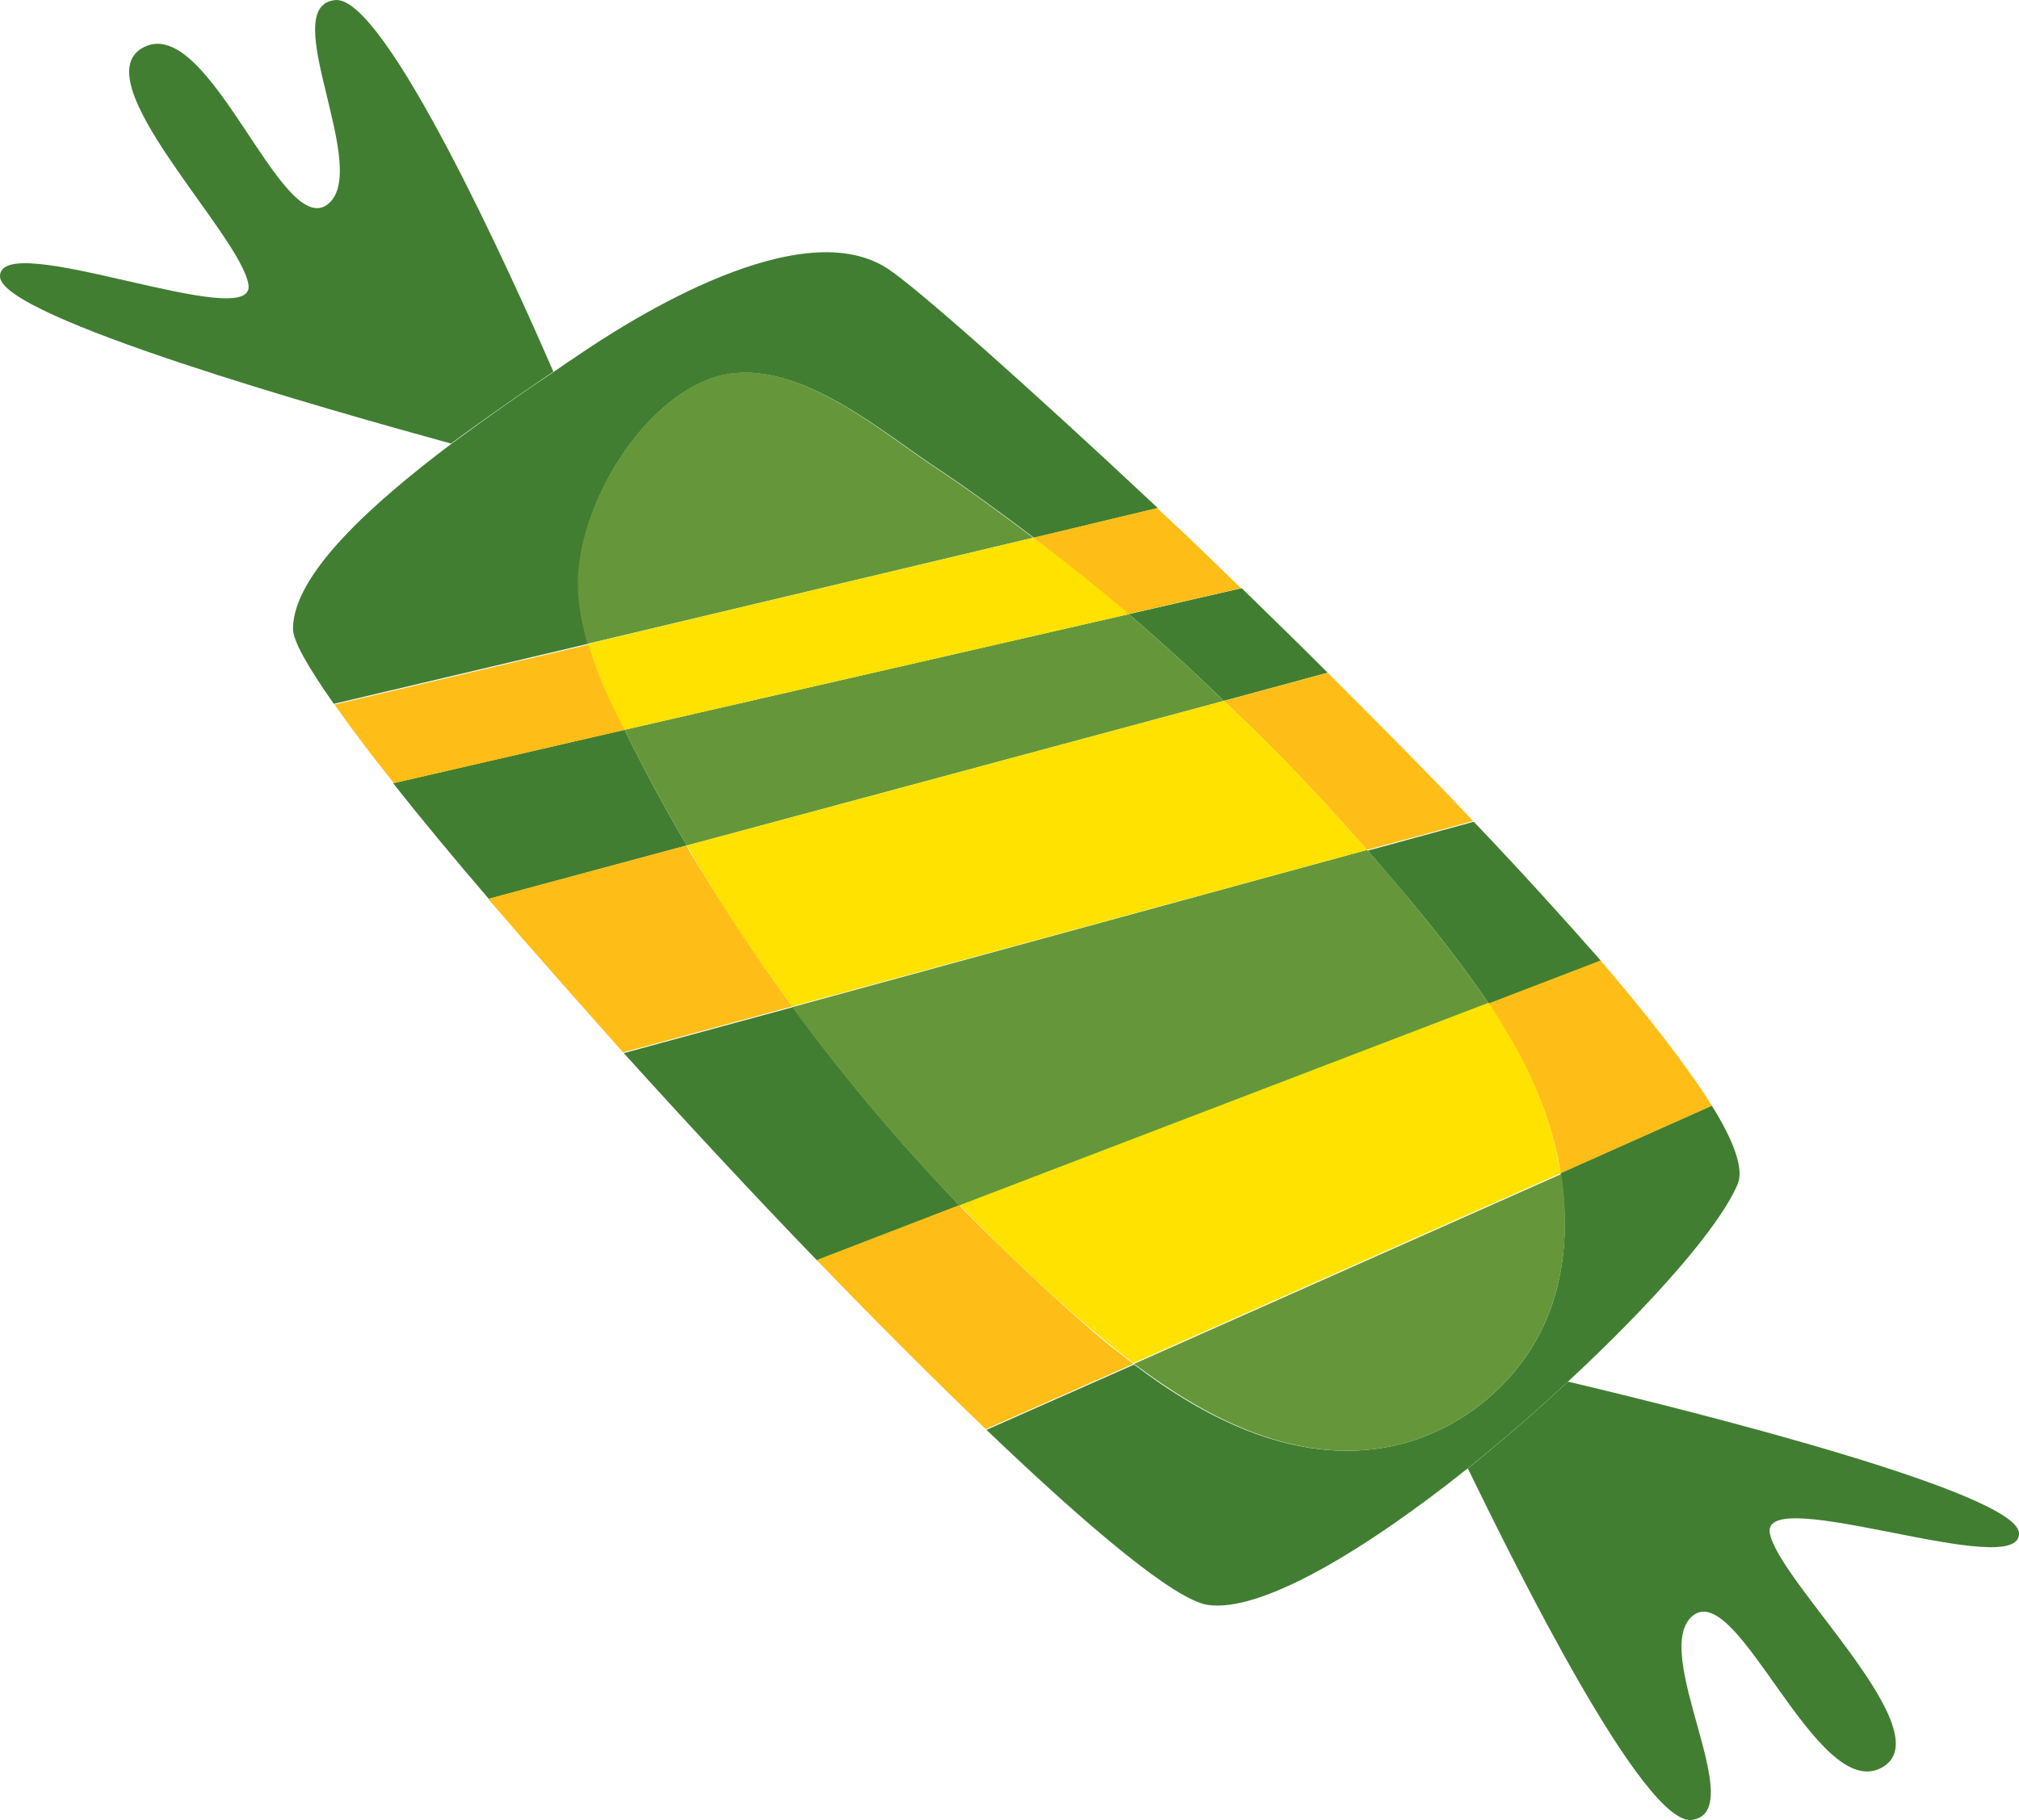 <svg version="1.1" xmlns="http://www.w3.org/2000/svg" xmlns:xlink="http://www.w3.org/1999/xlink" width="272.204" height="245.423" viewBox="0,0,272.204,245.423"><g transform="translate(-104.097,-57.29)"><g data-paper-data="{&quot;isPaintingLayer&quot;:true}" fill="none" fill-rule="nonzero" stroke="none" stroke-width="1" stroke-linecap="butt" stroke-linejoin="miter" stroke-miterlimit="10" stroke-dasharray="" stroke-dashoffset="0" font-family="none" font-weight="none" font-size="none" text-anchor="none" style="mix-blend-mode: normal"><path d="M376.297,264c0.4,6.7 -34.7,-6.8 -33.6,0c1.2,6.7 23.7,27.2 15,31.7c-8.7,4.5 -19.2,-25.2 -25.3,-20.6c-6.1,4.7 7.8,26.5 -0.2,27.6c-6.4,0.8 -23.5,-33.6 -30.2,-47.4c4.6,-3.7 9.2,-7.7 13.5,-11.7c17.4,4.1 60.5,15 60.8,20.4z" data-paper-data="{&quot;index&quot;:null}" fill="#417e32"/><path d="M104.097,94.6c-0.2,-6.7 34.5,7.8 33.5,1.1c-1,-6.8 -22.8,-27.9 -14,-32.1c8.8,-4.2 18.4,25.8 24.6,21.3c6.2,-4.5 -7,-26.8 1.1,-27.6c6.7,-0.7 23.9,37.4 29.4,50.1c-3.8,2.6 -8.8,6 -13.8,9.7c-16.4,-4.5 -60.6,-17 -60.8,-22.5z" data-paper-data="{&quot;index&quot;:null}" fill="#417e32"/><path d="M312.297,207c-1.9,-5.2 -4.5,-9.9 -7.6,-14.5l15.1,-5.8c6.5,7.6 11.8,14.4 15.1,19.7l-20.4,9.1c-0.4,-2.8 -1.2,-5.7 -2.2,-8.5z" data-paper-data="{&quot;index&quot;:null}" fill="#febe17"/><path d="M296.197,181.1c-2.5,-3.1 -5.1,-6.1 -7.7,-9.1l14.3,-3.9c6.2,6.5 12,12.9 17.1,18.7l-15.1,5.8c-2.7,-4 -5.6,-7.8 -8.6,-11.5z" data-paper-data="{&quot;index&quot;:null}" fill="#417e32"/><path d="M289.297,252.7c9.5,-1.1 18.2,-7.3 22.5,-15.8c3.3,-6.5 3.9,-14.1 2.7,-21.4l20.4,-9.1c3,4.8 4.3,8.5 3.5,10.5c-2.4,5.8 -11.6,16.2 -22.8,26.6c-4.3,4 -8.9,8 -13.5,11.7c-13.9,11.1 -28,19.6 -35.2,18.5c-4.4,-0.7 -15.7,-10.1 -29.8,-23.6l19.9,-8.8c9.5,7.2 20.6,12.8 32.3,11.4z" data-paper-data="{&quot;index&quot;:null}" fill="#417e32"/><path d="M233.497,219.9l-19.2,7.4c-8.7,-9 -17.6,-18.6 -26.1,-28l22.8,-6.2c6.8,9.4 14.4,18.3 22.5,26.8z" data-paper-data="{&quot;index&quot;:null}" fill="#417e32"/><path d="M256.297,140.1l15.2,-3.5c3.8,3.7 7.7,7.5 11.6,11.4l-14,3.8c-4.1,-4 -8.4,-7.9 -12.8,-11.7z" data-paper-data="{&quot;index&quot;:null}" fill="#417e32"/><path d="M181.297,105.7c8.4,-5.8 31,-19.9 42.6,-12.1c3.9,2.6 18.6,15.6 36.3,32.2l-16.7,4c-4.5,-3.4 -9,-6.7 -13.7,-9.8c-8,-5.4 -19.9,-15.6 -30.3,-11.5c-9.6,3.8 -17.5,17.5 -17.4,27.5c0,2.8 0.5,5.5 1.3,8.1l-34.3,8.1c-3.5,-5 -5.5,-8.5 -5.5,-10.1c0,-7.4 10.8,-17 21.4,-25c5,-3.7 9.9,-7.1 13.8,-9.7c0.9,-0.6 1.7,-1.2 2.5,-1.7z" data-paper-data="{&quot;index&quot;:null}" fill="#417e32"/><path d="M196.697,171.3l-26.7,7.2c-4.8,-5.6 -9.2,-10.9 -12.9,-15.6l31.2,-7.2c2.6,5.3 5.4,10.5 8.4,15.6z" data-paper-data="{&quot;index&quot;:null}" fill="#417e32"/><path d="M250.597,236.1c2,1.8 4.2,3.5 6.3,5.1l-19.9,8.8c-7.1,-6.8 -14.9,-14.6 -22.8,-22.8l19.2,-7.4c5.6,5.7 11.3,11.1 17.2,16.3z" data-paper-data="{&quot;index&quot;:null}" fill="#febe17"/><path d="M269.097,151.8l14,-3.8c6.7,6.7 13.4,13.4 19.6,20l-14.3,3.9c-6.1,-7 -12.5,-13.7 -19.3,-20.1z" data-paper-data="{&quot;index&quot;:null}" fill="#febe17"/><path d="M210.897,193l-22.8,6.2c-6.4,-7.2 -12.6,-14.2 -18.2,-20.7l26.7,-7.2c4.5,7.5 9.2,14.7 14.3,21.7z" data-paper-data="{&quot;index&quot;:null}" fill="#febe17"/><path d="M187.397,153.8c0.3,0.6 0.6,1.3 1,1.9l-31.2,7.2c-3.2,-4 -5.9,-7.6 -8,-10.6l34.3,-8.1c0.9,3.2 2.3,6.5 3.9,9.6z" data-paper-data="{&quot;index&quot;:null}" fill="#febe17"/><path d="M243.397,129.8l16.7,-4c3.7,3.4 7.5,7.1 11.3,10.8l-15.2,3.5c-4.1,-3.5 -8.4,-6.9 -12.8,-10.3z" data-paper-data="{&quot;index&quot;:null}" fill="#febe17"/><path d="M296.197,181.1c3,3.7 5.9,7.5 8.6,11.5l-71.3,27.3c-8.1,-8.4 -15.7,-17.4 -22.6,-26.8l77.5,-21.2c2.7,3 5.3,6.1 7.8,9.2z" data-paper-data="{&quot;index&quot;:null}" fill="#65973a"/><path d="M269.097,151.8l-72.4,19.5c-3,-5.1 -5.8,-10.3 -8.4,-15.6l68,-15.6c4.4,3.8 8.7,7.7 12.8,11.7z" data-paper-data="{&quot;index&quot;:null}" fill="#65973a"/><path d="M311.797,236.9c-4.3,8.5 -13,14.7 -22.5,15.8c-11.7,1.4 -22.7,-4.3 -32.3,-11.5l57.6,-25.6c1.1,7.2 0.5,14.8 -2.8,21.3z" data-paper-data="{&quot;index&quot;:null}" fill="#65973a"/><path d="M181.997,136c0,-10 7.8,-23.6 17.4,-27.5c10.4,-4.2 22.3,6.1 30.3,11.5c4.7,3.1 9.2,6.4 13.7,9.8l-60.1,14.3c-0.7,-2.6 -1.3,-5.3 -1.3,-8.1z" data-paper-data="{&quot;index&quot;:null}" fill="#65973a"/><path d="M312.297,207c1,2.7 1.7,5.6 2.2,8.5l-57.6,25.6c-2.2,-1.7 -4.3,-3.4 -6.3,-5.1c-5.9,-5.1 -11.6,-10.5 -17.1,-16.2l71.3,-27.3c3,4.6 5.7,9.4 7.5,14.5z" data-paper-data="{&quot;index&quot;:null}" fill="#ffe200"/><path d="M288.397,171.9l-77.5,21.1c-5.1,-7 -9.9,-14.2 -14.2,-21.7l72.4,-19.5c6.8,6.4 13.2,13.1 19.3,20.1z" data-paper-data="{&quot;index&quot;:null}" fill="#ffe200"/><path d="M183.397,144.1l60,-14.3c4.4,3.3 8.7,6.7 12.9,10.3l-68,15.6c-0.3,-0.6 -0.6,-1.3 -1,-1.9c-1.5,-3.1 -2.9,-6.4 -3.9,-9.7z" data-paper-data="{&quot;index&quot;:null}" fill="#ffe200"/><g data-paper-data="{&quot;index&quot;:null}" fill="#000000" font-family="&quot;Helvetica Neue&quot;, Helvetica, Arial, sans-serif" font-weight="400" font-size="16" text-anchor="start"/><g data-paper-data="{&quot;index&quot;:null}" fill="#000000" font-family="&quot;Helvetica Neue&quot;, Helvetica, Arial, sans-serif" font-weight="400" font-size="16" text-anchor="start"/><g data-paper-data="{&quot;index&quot;:null}" fill="#000000" font-family="&quot;Helvetica Neue&quot;, Helvetica, Arial, sans-serif" font-weight="400" font-size="16" text-anchor="start"/></g></g></svg>